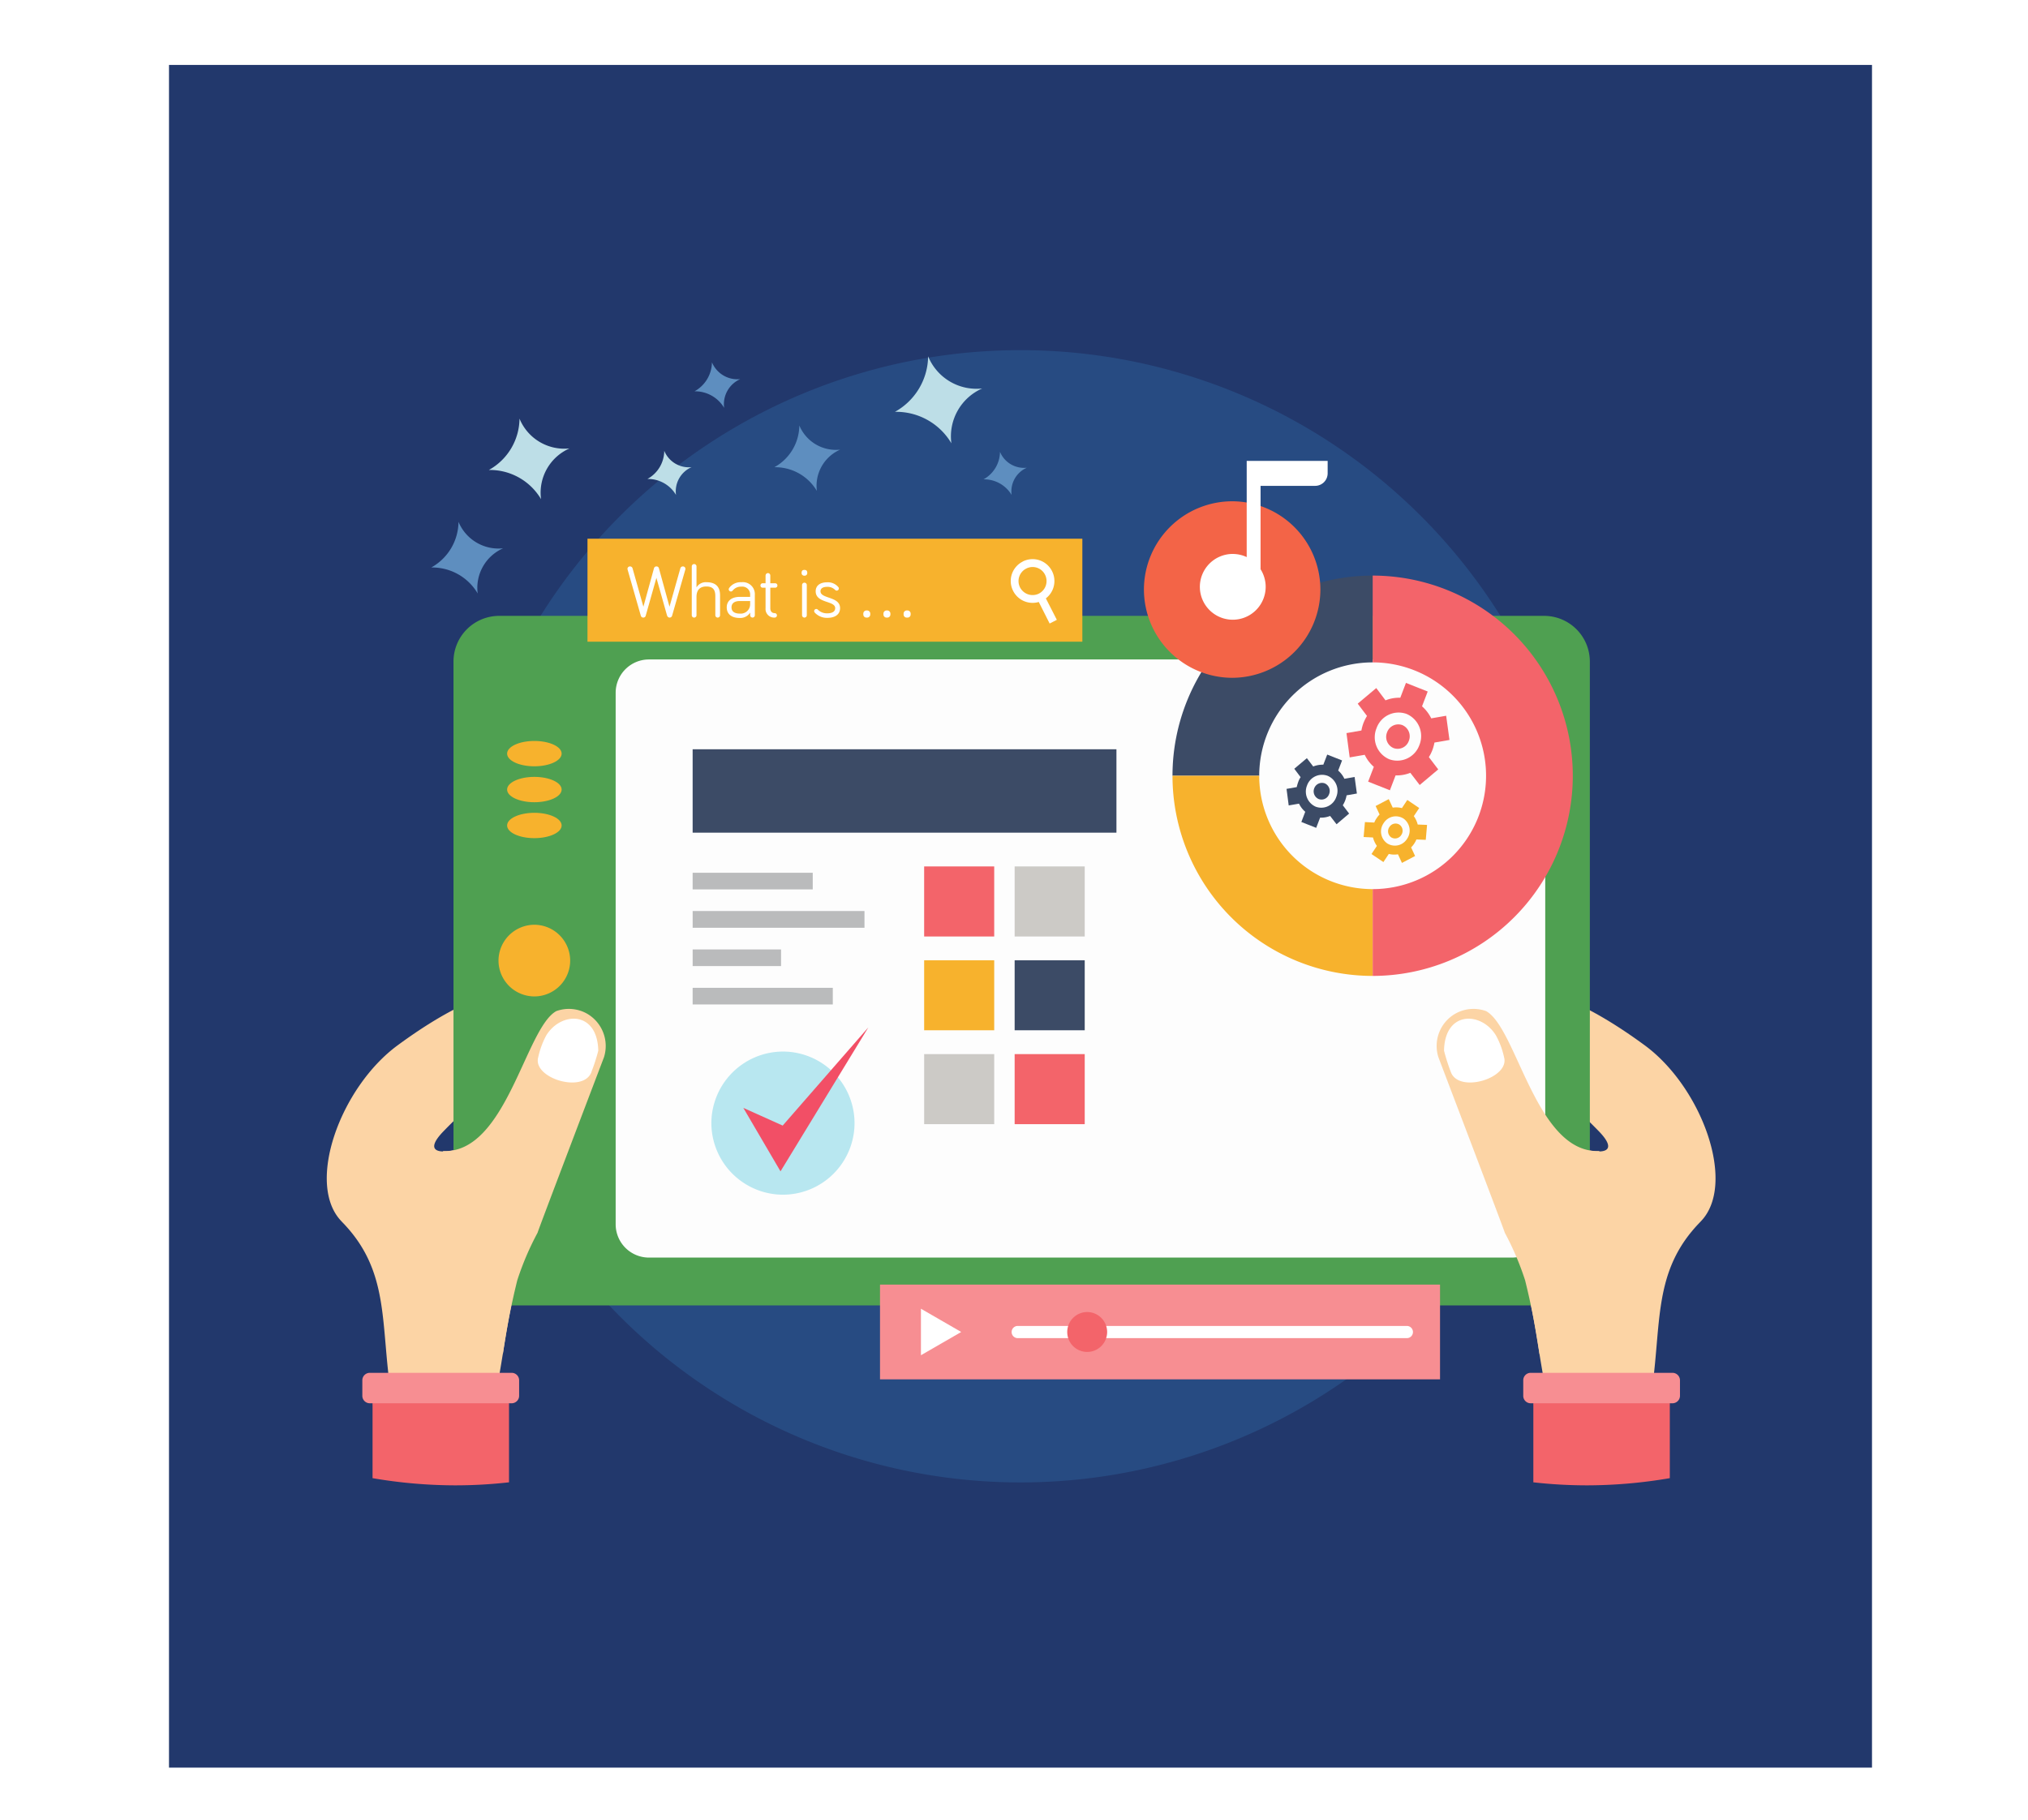 <svg xmlns="http://www.w3.org/2000/svg" xmlns:xlink="http://www.w3.org/1999/xlink" viewBox="0 0 156 140">
  <defs>
    <style>
      .cls-1 {
        clip-path: url(#clip-OJ91B01);
      }

      .cls-2 {
        fill: #22386c;
      }

      .cls-3 {
        fill: #274b82;
      }

      .cls-4 {
        fill: #fcd4a5;
      }

      .cls-10, .cls-11, .cls-12, .cls-13, .cls-14, .cls-15, .cls-16, .cls-17, .cls-18, .cls-4, .cls-5, .cls-6, .cls-7, .cls-8, .cls-9 {
        fill-rule: evenodd;
      }

      .cls-5 {
        fill: #f3646a;
      }

      .cls-6 {
        fill: #f78e92;
      }

      .cls-7 {
        fill: #4fa051;
      }

      .cls-8 {
        fill: #fdfdfd;
      }

      .cls-9 {
        fill: #f7b22d;
      }

      .cls-10, .cls-19 {
        fill: #fff;
      }

      .cls-11 {
        fill: #3c4b66;
      }

      .cls-12 {
        fill: #babbbc;
      }

      .cls-13 {
        fill: #cccac6;
      }

      .cls-14 {
        fill: #b8e7f0;
      }

      .cls-15 {
        fill: #f24f66;
      }

      .cls-16 {
        fill: #f36447;
      }

      .cls-17 {
        fill: #5e8ebf;
      }

      .cls-18 {
        fill: #bddee7;
      }
    </style>
    <clipPath id="clip-OJ91B01">
      <rect width="156" height="140"/>
    </clipPath>
  </defs>
  <g id="OJ91B01" class="cls-1">
    <rect class="cls-19" width="156" height="140"/>
    <g id="Group_20" data-name="Group 20" transform="translate(3932.551 2524.551)">
      <path id="path14" class="cls-2" d="M131-1469H0v-131H131v131" transform="translate(-3919.551 -919.555)"/>
      <path id="path16" class="cls-3" d="M355.112-1288.441a43.556,43.556,0,0,1-43.556,43.556A43.556,43.556,0,0,1,268-1288.441,43.556,43.556,0,0,1,311.556-1332a43.556,43.556,0,0,1,43.556,43.556" transform="translate(-4165.608 -1165.612)"/>
      <path id="path42" class="cls-4" d="M149.374-715.783c-2.808-2.852-.124-10.3,4.292-13.552,5.66-4.161,10.65-5.907,14.4-3.259-3.528,3.39-7.464,6.365-10.868,9.871-2.9,3,3.834,1.2,6.787-1.659l.451,9.457a21.964,21.964,0,0,0-1.564,3.666c-.728,2.67-1.048,5.711-1.608,8.526l-8.082.32c-.858-5.514-.058-9.558-3.812-13.37h0" transform="translate(-4055.639 -1714.786)"/>
      <path id="path44" class="cls-5" d="M191.232-345.116a37.819,37.819,0,0,0,6.387.553,36.745,36.745,0,0,0,4.11-.233v-5.928a.846.846,0,0,0-.757-.91h-8.991a.841.841,0,0,0-.749.91v5.608" transform="translate(-4095.125 -2065.71)"/>
      <path id="path46" class="cls-6" d="M193.122-368.662H182.21a.576.576,0,0,1-.575-.575v-1.193a.576.576,0,0,1,.575-.575h10.912a.576.576,0,0,1,.575.575v1.193a.576.576,0,0,1-.575.575h0" transform="translate(-4086.315 -2047.925)"/>
      <path id="path48" class="cls-4" d="M1229.388-715.783c2.8-2.852.123-10.3-4.292-13.552-5.666-4.161-10.649-5.907-14.4-3.259,3.528,3.39,7.456,6.365,10.868,9.871,2.9,3-3.834,1.2-6.787-1.659l-.451,9.457a21.94,21.94,0,0,1,1.564,3.666c.728,2.67,1.04,5.711,1.608,8.526l8.081.32c.851-5.514.059-9.558,3.812-13.37h0" transform="translate(-5031.121 -1714.786)"/>
      <path id="path50" class="cls-5" d="M1292.361-345.116a37.892,37.892,0,0,1-6.387.553,36.646,36.646,0,0,1-4.11-.233v-5.928a.846.846,0,0,1,.756-.91h8.991a.841.841,0,0,1,.75.91v5.608" transform="translate(-5096.465 -2065.71)"/>
      <path id="path52" class="cls-6" d="M1272.932-368.662h10.9a.578.578,0,0,0,.582-.575v-1.193a.578.578,0,0,0-.582-.575h-10.9a.572.572,0,0,0-.574.575v1.193a.571.571,0,0,0,.574.575h0" transform="translate(-5087.736 -2047.925)"/>
      <path id="path54" class="cls-7" d="M270.792-1082.333h80.4a3.517,3.517,0,0,1,3.506,3.506v46.04a3.517,3.517,0,0,1-3.506,3.506h-80.4a3.517,3.517,0,0,1-3.506-3.506v-46.04a3.517,3.517,0,0,1,3.506-3.506h0" transform="translate(-4164.953 -1394.835)"/>
      <path id="path56" class="cls-8" d="M422.216-1041.373h66.4a2.561,2.561,0,0,1,2.553,2.553v40.911a2.561,2.561,0,0,1-2.553,2.554h-66.4a2.561,2.561,0,0,1-2.553-2.554v-40.911a2.561,2.561,0,0,1,2.553-2.553h0" transform="translate(-4304.855 -1432.441)"/>
      <path id="path58" class="cls-9" d="M312.336-786.547a2.76,2.76,0,0,0,2.757-2.757,2.765,2.765,0,0,0-2.757-2.757,2.769,2.769,0,0,0-2.757,2.757,2.765,2.765,0,0,0,2.757,2.757h0" transform="translate(-4203.784 -1661.342)"/>
      <path id="path60" class="cls-9" d="M319.759-962.019c1.164,0,2.1.437,2.1.975s-.938.975-2.1.975-2.095-.437-2.095-.975S318.6-962.019,319.759-962.019Zm0,2.764c1.164,0,2.1.437,2.1.975s-.938.975-2.1.975-2.095-.437-2.095-.975S318.6-959.255,319.759-959.255Zm0-5.528c1.164,0,2.1.436,2.1.975s-.938.975-2.1.975-2.095-.436-2.095-.975.938-.975,2.095-.975h0" transform="translate(-4211.207 -1502.761)"/>
      <path id="path62" class="cls-4" d="M1203.291-702.152l2.415,11.311-7.013,4.307a57.306,57.306,0,0,0-1.106-5.667,21.921,21.921,0,0,0-1.564-3.666c.008-.065-4.634-12.257-5.106-13.5a2.86,2.86,0,0,1,1.28-3.339,2.842,2.842,0,0,1,2.386-.211c2.379,1.3,3.848,10.97,8.708,10.766h0" transform="translate(-5012.821 -1733.843)"/>
      <path id="path64" class="cls-10" d="M1198.5-699.695a15.163,15.163,0,0,1-.517-1.622c.058-3.106,2.888-3.012,4-1.164a6.236,6.236,0,0,1,.618,1.666c.458,1.615-3.514,2.822-4.1,1.12h0" transform="translate(-5019.455 -1742.397)"/>
      <path id="path66" class="cls-4" d="M230.431-702.152l-2.415,11.311,7.013,4.307a57.421,57.421,0,0,1,1.106-5.667,21.966,21.966,0,0,1,1.564-3.666c-.007-.065,4.634-12.257,5.107-13.5a2.87,2.87,0,0,0-1.28-3.339,2.842,2.842,0,0,0-2.386-.211c-2.379,1.3-3.848,10.97-8.707,10.766h0" transform="translate(-4128.897 -1733.843)"/>
      <path id="path68" class="cls-10" d="M350.579-699.695a13.8,13.8,0,0,0,.524-1.622c-.066-3.106-2.888-3.012-4.008-1.164a6.5,6.5,0,0,0-.611,1.666c-.458,1.615,3.506,2.822,4.1,1.12h0" transform="translate(-4237.633 -1742.397)"/>
      <path id="path70" class="cls-11" d="M942.81-1104.784a15.4,15.4,0,0,1,15.4-15.4v6.678a8.725,8.725,0,0,0-8.729,8.722H942.81" transform="translate(-4785.169 -1360.083)"/>
      <path id="path72" class="cls-9" d="M958.21-916.687a15.4,15.4,0,0,1-15.4-15.4h6.671a8.725,8.725,0,0,0,8.729,8.722v6.678" transform="translate(-4785.169 -1532.78)"/>
      <path id="path74" class="cls-5" d="M1130.907-1120.184a15.4,15.4,0,0,1,15.393,15.4,15.4,15.4,0,0,1-15.393,15.4v-6.678a8.723,8.723,0,0,0,8.722-8.722,8.723,8.723,0,0,0-8.722-8.722v-6.678" transform="translate(-4957.867 -1360.083)"/>
      <path id="path76" class="cls-11" d="M1053.937-950.759a1.945,1.945,0,0,1,.48.633l.786-.138.175,1.273-.793.138a2.055,2.055,0,0,1-.109.4,2.112,2.112,0,0,1-.182.364l.487.64-.967.822-.495-.64a1.856,1.856,0,0,1-.771.131l-.3.785-1.142-.451.3-.786a1.917,1.917,0,0,1-.48-.625l-.793.138-.167-1.273.786-.138a2.785,2.785,0,0,1,.116-.4,1.537,1.537,0,0,1,.182-.364l-.487-.647.968-.815.487.64a2.023,2.023,0,0,1,.778-.138l.3-.778,1.142.451-.3.779" transform="translate(-4883.553 -1514.508)"/>
      <path id="path78" class="cls-8" d="M1069.848-933a1.249,1.249,0,0,1,.669,1.63,1.219,1.219,0,0,1-1.579.749,1.267,1.267,0,0,1-.669-1.637A1.226,1.226,0,0,1,1069.848-933Zm-.218.582a.64.64,0,0,1,.335.829.615.615,0,0,1-.8.378.645.645,0,0,1-.342-.829.634.634,0,0,1,.807-.378h0" transform="translate(-4900.278 -1531.864)"/>
      <path id="path80" class="cls-5" d="M1112.108-1017.535a2.93,2.93,0,0,1,.706.924l1.149-.2.255,1.862-1.156.2a3.32,3.32,0,0,1-.16.582,3.092,3.092,0,0,1-.269.538l.72.946-1.426,1.2-.72-.938a2.85,2.85,0,0,1-1.135.2l-.437,1.142-1.673-.662.437-1.142a2.8,2.8,0,0,1-.7-.924l-1.157.2-.247-1.869,1.149-.2a3.279,3.279,0,0,1,.16-.582,3.736,3.736,0,0,1,.269-.538l-.713-.946,1.426-1.2.713.946a2.772,2.772,0,0,1,1.135-.2l.436-1.142,1.673.662-.437,1.142" transform="translate(-4935.271 -1452.672)"/>
      <path id="path82" class="cls-8" d="M1135.38-991.5a1.851,1.851,0,0,1,.982,2.393,1.809,1.809,0,0,1-2.32,1.091,1.839,1.839,0,0,1-.975-2.393,1.8,1.8,0,0,1,2.313-1.091Zm-.327.858a.936.936,0,0,1,.495,1.215.911.911,0,0,1-1.171.553.933.933,0,0,1-.5-1.215.916.916,0,0,1,1.178-.553h0" transform="translate(-4959.729 -1478.121)"/>
      <path id="path84" class="cls-9" d="M1126.237-908.834a1.875,1.875,0,0,1,.3.647l.72.029-.1,1.149-.72-.029a1.792,1.792,0,0,1-.174.327,1.724,1.724,0,0,1-.233.284l.306.662-1.011.531-.305-.662a1.775,1.775,0,0,1-.706-.029l-.415.626-.916-.618.415-.626a1.941,1.941,0,0,1-.3-.647l-.72-.037.1-1.149.72.037a1.418,1.418,0,0,1,.175-.327,1.506,1.506,0,0,1,.233-.291l-.306-.654,1.011-.531.306.655a1.775,1.775,0,0,1,.705.036l.415-.626.917.619-.415.625" transform="translate(-4950.034 -1552.927)"/>
      <path id="path86" class="cls-8" d="M1140.489-893.825a1.127,1.127,0,0,1,.269,1.564,1.1,1.1,0,0,1-1.528.342,1.119,1.119,0,0,1-.269-1.557A1.1,1.1,0,0,1,1140.489-893.825Zm-.306.473a.571.571,0,0,1,.131.793.561.561,0,0,1-.778.175.572.572,0,0,1-.131-.793.555.555,0,0,1,.778-.175h0" transform="translate(-4965.077 -1567.747)"/>
      <path id="path88" class="cls-11" d="M491.988-950.551h32.6v-6.416h-32.6v6.416" transform="translate(-4371.259 -1509.937)"/>
      <path id="path90" class="cls-12" d="M491.988-839.648h9.238v-1.28h-9.238v1.28" transform="translate(-4371.259 -1616.475)"/>
      <path id="path92" class="cls-12" d="M491.988-803.659h13.217v-1.288H491.988v1.288" transform="translate(-4371.258 -1649.512)"/>
      <path id="path94" class="cls-12" d="M491.988-767.59h6.8v-1.28h-6.8v1.28" transform="translate(-4371.258 -1682.634)"/>
      <path id="path96" class="cls-12" d="M491.988-731.518h10.781v-1.28H491.988v1.28" transform="translate(-4371.259 -1715.753)"/>
      <path id="path98" class="cls-5" d="M709.492-841.49h5.39v-5.39h-5.39v5.39" transform="translate(-4570.955 -1611.01)"/>
      <path id="path100" class="cls-13" d="M794.521-841.49h5.39v-5.39h-5.39v5.39" transform="translate(-4649.022 -1611.01)"/>
      <path id="path102" class="cls-9" d="M709.492-753.27h5.39v-5.383h-5.39v5.383" transform="translate(-4570.955 -1692.015)"/>
      <path id="path104" class="cls-11" d="M794.521-753.27h5.39v-5.383h-5.39v5.383" transform="translate(-4649.022 -1692.015)"/>
      <path id="path106" class="cls-13" d="M709.492-665.125h5.39v-5.39h-5.39v5.39" transform="translate(-4570.955 -1772.936)"/>
      <path id="path108" class="cls-5" d="M794.521-665.125h5.39v-5.39h-5.39v5.39" transform="translate(-4649.022 -1772.936)"/>
      <path id="path110" class="cls-14" d="M515.088-661.9a5.517,5.517,0,0,0,5.507-5.507,5.517,5.517,0,0,0-5.507-5.507,5.522,5.522,0,0,0-5.506,5.507,5.521,5.521,0,0,0,5.506,5.507h0" transform="translate(-4387.412 -1770.734)"/>
      <path id="path112" class="cls-15" d="M539.611-689.459l2.859,4.881,6.758-11.079-6.59,7.558-3.026-1.36" transform="translate(-4414.982 -1749.853)"/>
      <path id="path114" class="cls-9" d="M393.187-1146.914h38.067v-7.922H393.187v7.922" transform="translate(-4280.547 -1328.268)"/>
      <path id="path116" class="cls-10" d="M792.039-1134.86a1.076,1.076,0,0,0-.473,1.448,1.087,1.087,0,0,0,1.455.473,1.084,1.084,0,0,0,.465-1.455A1.067,1.067,0,0,0,792.039-1134.86Zm-.269-.538a1.67,1.67,0,0,0-.735,2.255,1.676,1.676,0,0,0,1.971.851l.837,1.658.553-.284-.844-1.651a1.681,1.681,0,0,0,.473-2.1,1.673,1.673,0,0,0-2.255-.735h0" transform="translate(-4645.652 -1345.945)"/>
      <path id="path118" class="cls-10" d="M452.362-1126.906a.239.239,0,0,0,.269-.269.244.244,0,0,0-.269-.277.244.244,0,0,0-.269.277A.239.239,0,0,0,452.362-1126.906Zm-1.557,0a.239.239,0,0,0,.269-.269.244.244,0,0,0-.269-.277.242.242,0,0,0-.262.277A.237.237,0,0,0,450.805-1126.906Zm-1.549,0a.239.239,0,0,0,.269-.269.244.244,0,0,0-.269-.277.242.242,0,0,0-.262.277A.237.237,0,0,0,449.256-1126.906Zm-3.055-2.364a.81.81,0,0,1,.626.24.16.16,0,0,0,.116.051.165.165,0,0,0,.167-.167.151.151,0,0,0-.044-.109,1.04,1.04,0,0,0-.865-.364c-.487,0-.873.218-.873.691,0,.938,1.5.706,1.5,1.295,0,.291-.276.4-.6.4a.987.987,0,0,1-.727-.276.175.175,0,0,0-.124-.058.165.165,0,0,0-.167.167.191.191,0,0,0,.044.109,1.276,1.276,0,0,0,.975.407c.546,0,.975-.233.975-.749,0-.917-1.506-.7-1.506-1.295,0-.262.255-.342.509-.342Zm-1.739-.858a.2.2,0,0,0,.218-.218c0-.167-.08-.226-.218-.226s-.218.058-.218.226A.2.2,0,0,0,444.462-1130.129Zm.182.72a.18.18,0,0,0-.182-.182.18.18,0,0,0-.182.182v2.321a.18.18,0,0,0,.182.182.18.18,0,0,0,.182-.182Zm-3.172-.138h-.225a.166.166,0,0,0-.167.175.165.165,0,0,0,.167.167h.225v1.579a.662.662,0,0,0,.7.72.171.171,0,0,0,.175-.167.173.173,0,0,0-.175-.175c-.2,0-.335-.131-.335-.378v-1.579h.371a.166.166,0,0,0,.175-.167.168.168,0,0,0-.175-.175h-.371v-.6a.185.185,0,0,0-.182-.182.19.19,0,0,0-.182.182Zm-1.964,2.335c-.451,0-.655-.182-.655-.48,0-.334.255-.487.633-.487h.8v.24A.719.719,0,0,1,439.508-1127.212Zm.109-2.073a.6.6,0,0,1,.669.633v.153h-.8c-.619,0-1,.305-1,.807,0,.524.386.815.989.815a.9.9,0,0,0,.815-.415v.211a.178.178,0,0,0,.182.174.177.177,0,0,0,.175-.174v-1.571a.921.921,0,0,0-1.026-.975,1.08,1.08,0,0,0-.953.451.206.206,0,0,0-.029.094.165.165,0,0,0,.167.167.168.168,0,0,0,.145-.08.815.815,0,0,1,.669-.291Zm-2.7-.342a.825.825,0,0,0-.757.4v-1.615a.18.18,0,0,0-.182-.182.18.18,0,0,0-.182.182v3.754a.18.18,0,0,0,.182.182.18.18,0,0,0,.182-.182v-1.411c0-.458.2-.8.757-.8s.691.305.691.756v1.455a.18.18,0,0,0,.182.182.18.18,0,0,0,.182-.182v-1.528C437.973-1129.1,437.8-1129.627,436.919-1129.627Zm-3.012,2.575a.194.194,0,0,0,.189.146.194.194,0,0,0,.189-.146l1.011-3.528a.252.252,0,0,0,.015-.073.19.19,0,0,0-.2-.189.2.2,0,0,0-.189.138l-.837,2.961-.815-2.961a.188.188,0,0,0-.189-.138.188.188,0,0,0-.189.138l-.815,2.961-.836-2.961a.2.2,0,0,0-.189-.138.19.19,0,0,0-.2.189.255.255,0,0,0,.015.073l1.011,3.528a.194.194,0,0,0,.189.146.188.188,0,0,0,.189-.146l.822-2.91.822,2.91" transform="translate(-4315.134 -1350.131)"/>
      <path id="path120" class="cls-6" d="M668-446.61h43.079V-453.9H668v7.289" transform="translate(-4532.858 -1971.818)"/>
      <path id="path122" class="cls-10" d="M792.145-415.072h29.941a.469.469,0,0,1,.465.466h0a.47.47,0,0,1-.465.473H792.145a.47.47,0,0,1-.465-.473h0a.469.469,0,0,1,.465-.466h0" transform="translate(-4646.413 -2007.465)"/>
      <path id="path124" class="cls-5" d="M845.457-425.064a1.536,1.536,0,0,0,1.535-1.535,1.54,1.54,0,0,0-1.535-1.535,1.54,1.54,0,0,0-1.535,1.535,1.535,1.535,0,0,0,1.535,1.535h0" transform="translate(-4694.378 -1995.473)"/>
      <path id="path126" class="cls-10" d="M709.569-429.452l-1.549.894-1.55.895v-3.579l1.55.895,1.549.895" transform="translate(-4568.18 -1992.62)"/>
      <path id="path128" class="cls-16" d="M922.764-1176.438a6.8,6.8,0,0,0,6.787-6.794,6.8,6.8,0,0,0-6.787-6.787,6.8,6.8,0,0,0-6.787,6.787,6.805,6.805,0,0,0,6.787,6.794h0" transform="translate(-4760.534 -1295.965)"/>
      <path id="path130" class="cls-10" d="M971.109-1220.8a2.528,2.528,0,0,1,1.069.24v-7.4h6.227v.96a.964.964,0,0,1-.96.96h-4.2v6.416a2.538,2.538,0,0,1,.393,1.353,2.533,2.533,0,0,1-2.532,2.531,2.533,2.533,0,0,1-2.531-2.531,2.533,2.533,0,0,1,2.531-2.531h0" transform="translate(-4808.829 -1261.131)"/>
      <path id="path132" class="cls-17" d="M573.816-1259.415a3.035,3.035,0,0,0-1.79,3.179,3.718,3.718,0,0,0-3.273-1.826,3.706,3.706,0,0,0,1.921-3.215,3.048,3.048,0,0,0,3.143,1.862h0" transform="translate(-4441.739 -1230.542)"/>
      <path id="path134" class="cls-17" d="M768.622-1235.267a1.989,1.989,0,0,0-1.171,2.095,2.467,2.467,0,0,0-2.161-1.2,2.443,2.443,0,0,0,1.266-2.117,2,2,0,0,0,2.066,1.222h0" transform="translate(-4622.185 -1253.3)"/>
      <path id="path136" class="cls-18" d="M688.753-1323.753a4.02,4.02,0,0,0-2.371,4.219,4.93,4.93,0,0,0-4.343-2.422,4.948,4.948,0,0,0,2.553-4.27,4.024,4.024,0,0,0,4.161,2.473h0" transform="translate(-4545.749 -1170.91)"/>
      <path id="path138" class="cls-18" d="M452.833-1236.207a2.029,2.029,0,0,0-1.2,2.139,2.5,2.5,0,0,0-2.2-1.229,2.489,2.489,0,0,0,1.295-2.168,2.044,2.044,0,0,0,2.109,1.259h0" transform="translate(-4332.183 -1252.404)"/>
      <path id="path140" class="cls-17" d="M251.935-1168.7a3.324,3.324,0,0,0-1.957,3.477,4.056,4.056,0,0,0-3.572-2,4.061,4.061,0,0,0,2.095-3.514,3.331,3.331,0,0,0,3.434,2.037h0" transform="translate(-4145.783 -1313.667)"/>
      <path id="path142" class="cls-17" d="M497.285-1319.334a2.108,2.108,0,0,0-1.244,2.212,2.6,2.6,0,0,0-2.277-1.273,2.59,2.59,0,0,0,1.339-2.233,2.121,2.121,0,0,0,2.182,1.295h0" transform="translate(-4372.889 -1176.05)"/>
      <path id="path144" class="cls-18" d="M306.723-1265.384a3.72,3.72,0,0,0-2.19,3.906,4.574,4.574,0,0,0-4.015-2.248,4.566,4.566,0,0,0,2.357-3.95,3.728,3.728,0,0,0,3.848,2.292h0" transform="translate(-4195.464 -1224.667)"/>
    </g>
  </g>
</svg>

